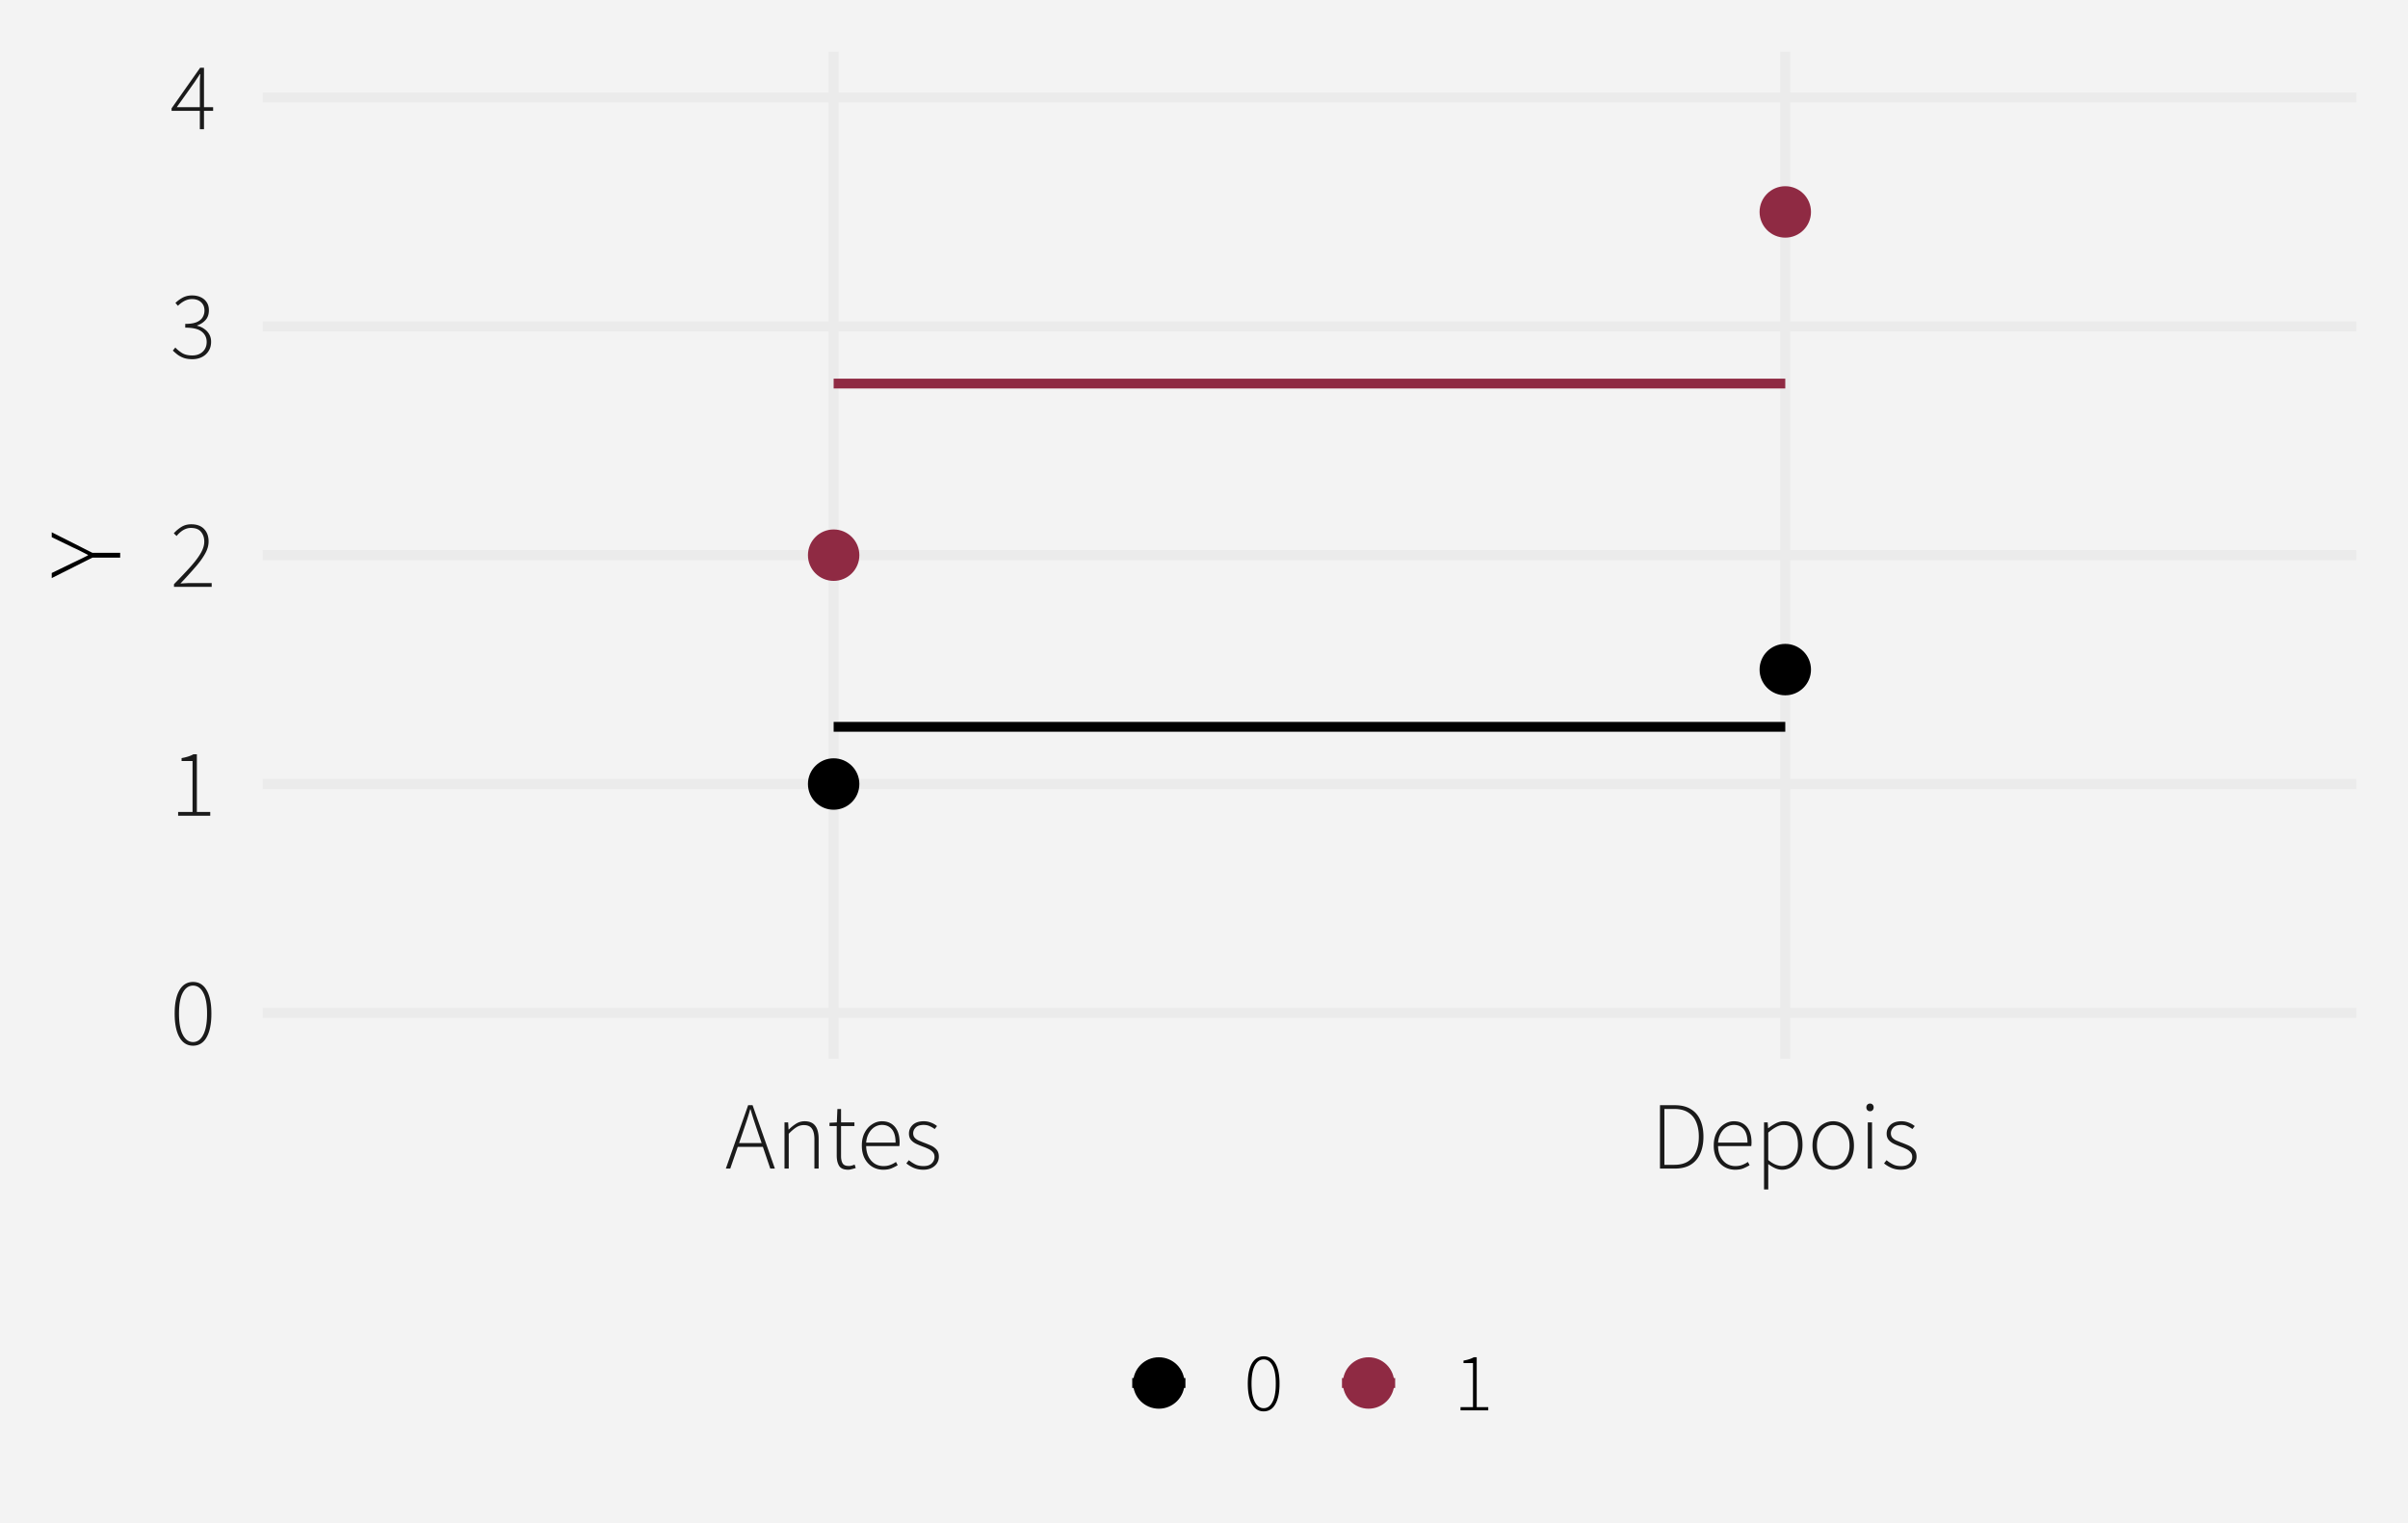 <?xml version="1.0" encoding="UTF-8"?>
<svg xmlns="http://www.w3.org/2000/svg" xmlns:xlink="http://www.w3.org/1999/xlink" width="626" height="396" viewBox="0 0 626 396">
<defs>
<clipPath id="clip-0">
<path clip-rule="nonzero" d="M 68.285 13.449 L 612.551 13.449 L 612.551 275.172 L 68.285 275.172 Z M 68.285 13.449 "/>
</clipPath>
<clipPath id="clip-1">
<path clip-rule="nonzero" d="M 68.285 261 L 612.551 261 L 612.551 265 L 68.285 265 Z M 68.285 261 "/>
</clipPath>
<clipPath id="clip-2">
<path clip-rule="nonzero" d="M 68.285 202 L 612.551 202 L 612.551 206 L 68.285 206 Z M 68.285 202 "/>
</clipPath>
<clipPath id="clip-3">
<path clip-rule="nonzero" d="M 68.285 143 L 612.551 143 L 612.551 146 L 68.285 146 Z M 68.285 143 "/>
</clipPath>
<clipPath id="clip-4">
<path clip-rule="nonzero" d="M 68.285 83 L 612.551 83 L 612.551 87 L 68.285 87 Z M 68.285 83 "/>
</clipPath>
<clipPath id="clip-5">
<path clip-rule="nonzero" d="M 68.285 24 L 612.551 24 L 612.551 27 L 68.285 27 Z M 68.285 24 "/>
</clipPath>
<clipPath id="clip-6">
<path clip-rule="nonzero" d="M 215 13.449 L 219 13.449 L 219 275.172 L 215 275.172 Z M 215 13.449 "/>
</clipPath>
<clipPath id="clip-7">
<path clip-rule="nonzero" d="M 462 13.449 L 466 13.449 L 466 275.172 L 462 275.172 Z M 462 13.449 "/>
</clipPath>
</defs>
<rect x="-62.6" y="-39.6" width="751.2" height="475.2" fill="rgb(100%, 100%, 100%)" fill-opacity="1"/>
<rect x="-62.6" y="-39.6" width="751.2" height="475.2" fill="rgb(95.294%, 95.294%, 95.294%)" fill-opacity="1"/>
<path fill="none" stroke-width="2.619" stroke-linecap="round" stroke-linejoin="round" stroke="rgb(95.294%, 95.294%, 95.294%)" stroke-opacity="1" stroke-miterlimit="10" d="M 0 396 L 626 396 L 626 0 L 0 0 Z M 0 396 "/>
<g clip-path="url(#clip-0)">
<path fill-rule="nonzero" fill="rgb(95.294%, 95.294%, 95.294%)" fill-opacity="1" stroke-width="2.619" stroke-linecap="round" stroke-linejoin="round" stroke="rgb(95.294%, 95.294%, 95.294%)" stroke-opacity="1" stroke-miterlimit="10" d="M 68.285 275.172 L 612.551 275.172 L 612.551 13.449 L 68.285 13.449 Z M 68.285 275.172 "/>
</g>
<g clip-path="url(#clip-1)">
<path fill="none" stroke-width="2.619" stroke-linecap="butt" stroke-linejoin="round" stroke="rgb(92.157%, 92.157%, 92.157%)" stroke-opacity="1" stroke-miterlimit="10" d="M 68.285 263.277 L 612.551 263.277 "/>
</g>
<g clip-path="url(#clip-2)">
<path fill="none" stroke-width="2.619" stroke-linecap="butt" stroke-linejoin="round" stroke="rgb(92.157%, 92.157%, 92.157%)" stroke-opacity="1" stroke-miterlimit="10" d="M 68.285 203.793 L 612.551 203.793 "/>
</g>
<g clip-path="url(#clip-3)">
<path fill="none" stroke-width="2.619" stroke-linecap="butt" stroke-linejoin="round" stroke="rgb(92.157%, 92.157%, 92.157%)" stroke-opacity="1" stroke-miterlimit="10" d="M 68.285 144.312 L 612.551 144.312 "/>
</g>
<g clip-path="url(#clip-4)">
<path fill="none" stroke-width="2.619" stroke-linecap="butt" stroke-linejoin="round" stroke="rgb(92.157%, 92.157%, 92.157%)" stroke-opacity="1" stroke-miterlimit="10" d="M 68.285 84.828 L 612.551 84.828 "/>
</g>
<g clip-path="url(#clip-5)">
<path fill="none" stroke-width="2.619" stroke-linecap="butt" stroke-linejoin="round" stroke="rgb(92.157%, 92.157%, 92.157%)" stroke-opacity="1" stroke-miterlimit="10" d="M 68.285 25.348 L 612.551 25.348 "/>
</g>
<g clip-path="url(#clip-6)">
<path fill="none" stroke-width="2.619" stroke-linecap="butt" stroke-linejoin="round" stroke="rgb(92.157%, 92.157%, 92.157%)" stroke-opacity="1" stroke-miterlimit="10" d="M 216.719 275.172 L 216.719 13.449 "/>
</g>
<g clip-path="url(#clip-7)">
<path fill="none" stroke-width="2.619" stroke-linecap="butt" stroke-linejoin="round" stroke="rgb(92.157%, 92.157%, 92.157%)" stroke-opacity="1" stroke-miterlimit="10" d="M 464.113 275.172 L 464.113 13.449 "/>
</g>
<path fill-rule="nonzero" fill="rgb(0%, 0%, 0%)" fill-opacity="1" stroke-width="0.709" stroke-linecap="round" stroke-linejoin="round" stroke="rgb(0%, 0%, 0%)" stroke-opacity="1" stroke-miterlimit="10" d="M 223.051 203.793 C 223.051 207.289 220.215 210.125 216.719 210.125 C 213.227 210.125 210.391 207.289 210.391 203.793 C 210.391 200.297 213.227 197.465 216.719 197.465 C 220.215 197.465 223.051 200.297 223.051 203.793 "/>
<path fill-rule="nonzero" fill="rgb(0%, 0%, 0%)" fill-opacity="1" stroke-width="0.709" stroke-linecap="round" stroke-linejoin="round" stroke="rgb(0%, 0%, 0%)" stroke-opacity="1" stroke-miterlimit="10" d="M 470.445 174.055 C 470.445 177.547 467.609 180.383 464.113 180.383 C 460.617 180.383 457.785 177.547 457.785 174.055 C 457.785 170.559 460.617 167.723 464.113 167.723 C 467.609 167.723 470.445 170.559 470.445 174.055 "/>
<path fill-rule="nonzero" fill="rgb(56.078%, 16.471%, 26.275%)" fill-opacity="1" stroke-width="0.709" stroke-linecap="round" stroke-linejoin="round" stroke="rgb(56.078%, 16.471%, 26.275%)" stroke-opacity="1" stroke-miterlimit="10" d="M 223.051 144.312 C 223.051 147.809 220.215 150.641 216.719 150.641 C 213.227 150.641 210.391 147.809 210.391 144.312 C 210.391 140.816 213.227 137.98 216.719 137.98 C 220.215 137.98 223.051 140.816 223.051 144.312 "/>
<path fill-rule="nonzero" fill="rgb(56.078%, 16.471%, 26.275%)" fill-opacity="1" stroke-width="0.709" stroke-linecap="round" stroke-linejoin="round" stroke="rgb(56.078%, 16.471%, 26.275%)" stroke-opacity="1" stroke-miterlimit="10" d="M 470.445 55.086 C 470.445 58.582 467.609 61.418 464.113 61.418 C 460.617 61.418 457.785 58.582 457.785 55.086 C 457.785 51.594 460.617 48.758 464.113 48.758 C 467.609 48.758 470.445 51.594 470.445 55.086 "/>
<path fill="none" stroke-width="2.561" stroke-linecap="butt" stroke-linejoin="round" stroke="rgb(0%, 0%, 0%)" stroke-opacity="1" stroke-miterlimit="10" d="M 216.719 188.922 L 464.113 188.922 "/>
<path fill="none" stroke-width="2.561" stroke-linecap="butt" stroke-linejoin="round" stroke="rgb(56.078%, 16.471%, 26.275%)" stroke-opacity="1" stroke-miterlimit="10" d="M 216.719 99.699 L 464.113 99.699 "/>
<path fill-rule="nonzero" fill="rgb(10.196%, 10.196%, 10.196%)" fill-opacity="1" d="M 50.18 271.816 L 49.734 271.793 L 49.309 271.727 L 48.906 271.617 L 48.523 271.465 L 48.16 271.27 L 47.816 271.031 L 47.496 270.75 L 47.195 270.422 L 46.914 270.055 L 46.656 269.641 L 46.418 269.188 L 46.203 268.695 L 46.016 268.172 L 45.855 267.609 L 45.719 267.008 L 45.605 266.371 L 45.516 265.699 L 45.453 264.992 L 45.418 264.246 L 45.406 263.465 L 45.418 262.688 L 45.453 261.949 L 45.516 261.246 L 45.605 260.582 L 45.719 259.953 L 45.855 259.359 L 46.016 258.805 L 46.203 258.289 L 46.418 257.809 L 46.656 257.363 L 46.914 256.961 L 47.195 256.598 L 47.496 256.281 L 47.816 256.004 L 48.16 255.77 L 48.523 255.578 L 48.906 255.43 L 49.309 255.324 L 49.734 255.262 L 50.18 255.238 L 50.629 255.262 L 51.055 255.324 L 51.461 255.43 L 51.848 255.578 L 52.211 255.77 L 52.551 256.004 L 52.871 256.281 L 53.172 256.598 L 53.449 256.961 L 53.703 257.363 L 53.941 257.809 L 54.156 258.289 L 54.344 258.805 L 54.504 259.359 L 54.641 259.953 L 54.754 260.582 L 54.844 261.246 L 54.906 261.949 L 54.941 262.688 L 54.953 263.465 L 54.941 264.246 L 54.906 264.992 L 54.844 265.699 L 54.754 266.371 L 54.641 267.008 L 54.504 267.609 L 54.344 268.172 L 54.156 268.695 L 53.941 269.188 L 53.703 269.641 L 53.449 270.055 L 53.172 270.422 L 52.871 270.75 L 52.551 271.031 L 52.211 271.27 L 51.848 271.465 L 51.461 271.617 L 51.055 271.727 L 50.629 271.793 Z M 50.18 270.863 L 50.508 270.848 L 50.82 270.789 L 51.121 270.695 L 51.406 270.566 L 51.68 270.395 L 51.938 270.191 L 52.18 269.945 L 52.41 269.664 L 52.629 269.348 L 52.828 268.988 L 53.02 268.598 L 53.188 268.168 L 53.34 267.703 L 53.469 267.207 L 53.578 266.672 L 53.668 266.102 L 53.738 265.496 L 53.789 264.855 L 53.82 264.176 L 53.828 263.465 L 53.82 262.754 L 53.789 262.078 L 53.738 261.441 L 53.668 260.84 L 53.578 260.277 L 53.469 259.75 L 53.34 259.262 L 53.188 258.809 L 53.02 258.395 L 52.828 258.016 L 52.629 257.668 L 52.41 257.359 L 52.18 257.082 L 51.938 256.848 L 51.68 256.645 L 51.406 256.48 L 51.121 256.355 L 50.82 256.262 L 50.508 256.207 L 50.18 256.191 L 49.855 256.207 L 49.547 256.262 L 49.246 256.355 L 48.965 256.48 L 48.691 256.645 L 48.434 256.848 L 48.188 257.082 L 47.957 257.359 L 47.734 257.668 L 47.531 258.016 L 47.34 258.395 L 47.168 258.809 L 47.02 259.262 L 46.891 259.75 L 46.781 260.277 L 46.688 260.84 L 46.621 261.441 L 46.57 262.078 L 46.539 262.754 L 46.531 263.465 L 46.539 264.176 L 46.57 264.855 L 46.621 265.496 L 46.688 266.102 L 46.781 266.672 L 46.891 267.207 L 47.02 267.703 L 47.168 268.168 L 47.34 268.598 L 47.531 268.988 L 47.734 269.348 L 47.957 269.664 L 48.188 269.945 L 48.434 270.191 L 48.691 270.395 L 48.965 270.566 L 49.246 270.695 L 49.547 270.789 L 49.855 270.848 Z M 50.18 270.863 "/>
<path fill-rule="nonzero" fill="rgb(10.196%, 10.196%, 10.196%)" fill-opacity="1" d="M 46.305 212.031 L 46.305 211.059 L 50.055 211.059 L 50.055 197.809 L 47.203 197.809 L 47.203 197.059 L 47.398 197.02 L 47.586 196.984 L 47.953 196.906 L 48.129 196.863 L 48.301 196.82 L 48.473 196.773 L 48.637 196.73 L 48.797 196.68 L 48.953 196.633 L 49.105 196.582 L 49.254 196.527 L 49.398 196.477 L 49.539 196.418 L 49.672 196.363 L 49.805 196.305 L 49.93 196.246 L 50.051 196.184 L 50.168 196.121 L 50.281 196.059 L 51.18 196.059 L 51.18 211.059 L 54.656 211.059 L 54.656 212.031 Z M 46.305 212.031 "/>
<path fill-rule="nonzero" fill="rgb(10.196%, 10.196%, 10.196%)" fill-opacity="1" d="M 45.23 152.551 L 45.23 151.848 L 45.746 151.32 L 46.246 150.809 L 46.727 150.309 L 47.188 149.824 L 47.637 149.355 L 48.062 148.898 L 48.477 148.461 L 48.871 148.031 L 49.246 147.621 L 49.605 147.223 L 49.945 146.832 L 50.27 146.449 L 50.574 146.078 L 50.863 145.711 L 51.137 145.355 L 51.391 145.008 L 51.625 144.668 L 51.844 144.336 L 52.047 144.012 L 52.23 143.699 L 52.395 143.391 L 52.543 143.086 L 52.676 142.785 L 52.789 142.488 L 52.887 142.191 L 52.965 141.902 L 53.027 141.613 L 53.07 141.332 L 53.094 141.051 L 53.105 140.773 L 53.098 140.48 L 53.07 140.191 L 53.027 139.918 L 52.969 139.648 L 52.891 139.395 L 52.797 139.145 L 52.688 138.906 L 52.559 138.68 L 52.414 138.457 L 52.254 138.25 L 52.078 138.055 L 51.887 137.879 L 51.672 137.727 L 51.438 137.594 L 51.188 137.48 L 50.914 137.387 L 50.621 137.316 L 50.309 137.266 L 49.98 137.234 L 49.629 137.223 L 49.414 137.23 L 49.203 137.25 L 48.992 137.277 L 48.785 137.32 L 48.578 137.375 L 48.375 137.441 L 48.172 137.52 L 47.973 137.609 L 47.773 137.711 L 47.578 137.824 L 47.391 137.945 L 47.207 138.074 L 47.031 138.211 L 46.855 138.352 L 46.688 138.5 L 46.52 138.652 L 46.359 138.812 L 46.203 138.977 L 46.051 139.148 L 45.906 139.324 L 45.18 138.625 L 45.363 138.426 L 45.547 138.238 L 45.738 138.055 L 45.93 137.875 L 46.129 137.707 L 46.332 137.543 L 46.539 137.383 L 46.746 137.23 L 46.961 137.086 L 47.18 136.949 L 47.402 136.82 L 47.633 136.707 L 47.871 136.605 L 48.117 136.516 L 48.367 136.441 L 48.625 136.383 L 48.891 136.336 L 49.164 136.301 L 49.441 136.281 L 49.73 136.273 L 50.148 136.285 L 50.551 136.324 L 50.93 136.383 L 51.293 136.469 L 51.637 136.582 L 51.957 136.715 L 52.262 136.875 L 52.547 137.059 L 52.809 137.266 L 53.055 137.5 L 53.277 137.754 L 53.477 138.02 L 53.652 138.305 L 53.805 138.605 L 53.938 138.926 L 54.043 139.258 L 54.125 139.605 L 54.184 139.973 L 54.219 140.352 L 54.23 140.75 L 54.219 141.066 L 54.191 141.383 L 54.145 141.699 L 54.082 142.016 L 54 142.336 L 53.895 142.656 L 53.777 142.98 L 53.637 143.301 L 53.48 143.625 L 53.305 143.949 L 53.117 144.277 L 52.914 144.609 L 52.695 144.945 L 52.465 145.289 L 52.219 145.637 L 51.953 145.988 L 51.676 146.348 L 51.383 146.711 L 51.078 147.078 L 50.754 147.449 L 50.422 147.828 L 50.082 148.219 L 49.727 148.617 L 49.359 149.023 L 48.98 149.441 L 48.59 149.871 L 48.184 150.309 L 47.77 150.754 L 47.344 151.207 L 46.906 151.676 L 47.035 151.664 L 47.164 151.656 L 47.297 151.645 L 47.562 151.629 L 47.691 151.625 L 47.828 151.617 L 47.961 151.609 L 48.094 151.605 L 48.367 151.59 L 48.508 151.582 L 48.781 151.566 L 48.918 151.562 L 49.316 151.551 L 55.031 151.551 L 55.031 152.551 Z M 45.23 152.551 "/>
<path fill-rule="nonzero" fill="rgb(10.196%, 10.196%, 10.196%)" fill-opacity="1" d="M 50.004 93.367 L 49.754 93.363 L 49.508 93.352 L 49.27 93.336 L 49.035 93.312 L 48.812 93.285 L 48.59 93.25 L 48.379 93.207 L 48.172 93.16 L 47.973 93.102 L 47.781 93.043 L 47.594 92.969 L 47.41 92.895 L 47.23 92.816 L 47.059 92.734 L 46.891 92.648 L 46.73 92.559 L 46.57 92.465 L 46.418 92.371 L 46.129 92.168 L 45.996 92.062 L 45.738 91.852 L 45.613 91.746 L 45.492 91.641 L 45.258 91.43 L 45.145 91.328 L 45.035 91.223 L 44.93 91.117 L 45.578 90.34 L 45.727 90.496 L 45.883 90.645 L 46.043 90.797 L 46.207 90.941 L 46.379 91.086 L 46.559 91.227 L 46.742 91.363 L 46.93 91.5 L 47.129 91.637 L 47.328 91.766 L 47.539 91.887 L 47.766 91.992 L 48 92.086 L 48.25 92.168 L 48.512 92.234 L 48.785 92.293 L 49.07 92.336 L 49.371 92.367 L 49.68 92.387 L 50.004 92.391 L 50.324 92.383 L 50.633 92.352 L 50.926 92.305 L 51.211 92.238 L 51.484 92.152 L 51.746 92.051 L 51.996 91.926 L 52.238 91.785 L 52.465 91.621 L 52.68 91.441 L 52.879 91.238 L 53.059 91.027 L 53.215 90.801 L 53.352 90.562 L 53.469 90.309 L 53.562 90.047 L 53.637 89.77 L 53.688 89.48 L 53.719 89.18 L 53.73 88.867 L 53.715 88.543 L 53.676 88.23 L 53.613 87.934 L 53.52 87.645 L 53.406 87.371 L 53.262 87.113 L 53.094 86.863 L 52.898 86.625 L 52.676 86.402 L 52.43 86.191 L 52.156 85.996 L 51.852 85.824 L 51.508 85.668 L 51.133 85.535 L 50.723 85.422 L 50.277 85.332 L 49.801 85.258 L 49.285 85.207 L 48.738 85.176 L 48.156 85.168 L 48.156 84.191 L 48.516 84.188 L 48.863 84.172 L 49.195 84.152 L 49.516 84.121 L 49.816 84.078 L 50.105 84.031 L 50.375 83.973 L 50.633 83.902 L 50.875 83.828 L 51.105 83.742 L 51.316 83.645 L 51.52 83.539 L 51.707 83.426 L 51.883 83.309 L 52.047 83.184 L 52.199 83.055 L 52.34 82.918 L 52.465 82.773 L 52.578 82.625 L 52.68 82.465 L 52.77 82.305 L 52.852 82.141 L 52.922 81.973 L 52.984 81.801 L 53.035 81.629 L 53.078 81.453 L 53.113 81.273 L 53.137 81.09 L 53.148 80.906 L 53.156 80.715 L 53.145 80.453 L 53.121 80.199 L 53.074 79.957 L 53.016 79.723 L 52.938 79.504 L 52.84 79.293 L 52.727 79.098 L 52.594 78.91 L 52.445 78.73 L 52.281 78.566 L 52.098 78.41 L 51.906 78.27 L 51.699 78.145 L 51.484 78.039 L 51.254 77.949 L 51.012 77.875 L 50.762 77.816 L 50.496 77.773 L 50.219 77.75 L 49.93 77.742 L 49.711 77.746 L 49.496 77.762 L 49.281 77.789 L 49.074 77.824 L 48.867 77.871 L 48.664 77.93 L 48.461 78 L 48.266 78.078 L 48.07 78.168 L 47.879 78.266 L 47.695 78.367 L 47.344 78.586 L 47.176 78.703 L 47.012 78.824 L 46.852 78.949 L 46.695 79.078 L 46.543 79.211 L 46.398 79.348 L 46.254 79.492 L 45.605 78.742 L 45.773 78.582 L 45.941 78.43 L 46.121 78.281 L 46.301 78.137 L 46.484 77.996 L 46.676 77.863 L 46.871 77.73 L 47.066 77.605 L 47.273 77.484 L 47.48 77.367 L 47.699 77.258 L 47.922 77.16 L 48.152 77.074 L 48.387 77 L 48.629 76.934 L 48.879 76.883 L 49.133 76.844 L 49.391 76.812 L 49.656 76.797 L 49.93 76.793 L 50.176 76.797 L 50.418 76.809 L 50.656 76.832 L 50.887 76.863 L 51.109 76.902 L 51.332 76.953 L 51.543 77.012 L 51.754 77.078 L 51.957 77.156 L 52.156 77.242 L 52.352 77.336 L 52.539 77.438 L 52.715 77.551 L 52.887 77.668 L 53.047 77.797 L 53.203 77.934 L 53.348 78.078 L 53.48 78.234 L 53.609 78.395 L 53.73 78.566 L 53.84 78.738 L 53.938 78.922 L 54.023 79.109 L 54.098 79.305 L 54.16 79.512 L 54.211 79.723 L 54.254 79.941 L 54.281 80.168 L 54.297 80.398 L 54.305 80.641 L 54.297 80.949 L 54.27 81.246 L 54.227 81.531 L 54.164 81.805 L 54.086 82.066 L 53.988 82.316 L 53.875 82.551 L 53.746 82.777 L 53.594 82.992 L 53.43 83.191 L 53.254 83.375 L 53.07 83.551 L 52.875 83.715 L 52.672 83.871 L 52.461 84.016 L 52.238 84.152 L 52.008 84.277 L 51.766 84.391 L 51.516 84.496 L 51.254 84.59 L 51.254 84.691 L 51.453 84.734 L 51.645 84.785 L 51.836 84.844 L 52.023 84.91 L 52.203 84.984 L 52.383 85.066 L 52.555 85.156 L 52.727 85.25 L 52.891 85.355 L 53.055 85.465 L 53.215 85.578 L 53.371 85.699 L 53.52 85.824 L 53.664 85.953 L 53.797 86.09 L 53.926 86.234 L 54.051 86.383 L 54.168 86.539 L 54.277 86.699 L 54.379 86.867 L 54.473 87.039 L 54.559 87.219 L 54.633 87.402 L 54.699 87.59 L 54.754 87.785 L 54.801 87.984 L 54.836 88.191 L 54.859 88.402 L 54.875 88.617 L 54.879 88.84 L 54.871 89.113 L 54.852 89.379 L 54.82 89.637 L 54.773 89.887 L 54.719 90.129 L 54.645 90.367 L 54.562 90.594 L 54.465 90.816 L 54.352 91.031 L 54.23 91.242 L 54.094 91.441 L 53.953 91.633 L 53.801 91.812 L 53.637 91.984 L 53.469 92.148 L 53.289 92.301 L 53.098 92.445 L 52.902 92.578 L 52.695 92.703 L 52.48 92.816 L 52.258 92.922 L 52.027 93.016 L 51.793 93.098 L 51.555 93.168 L 51.312 93.23 L 51.059 93.277 L 50.805 93.316 L 50.543 93.344 L 50.277 93.359 Z M 50.004 93.367 "/>
<path fill-rule="nonzero" fill="rgb(10.196%, 10.196%, 10.196%)" fill-opacity="1" d="M 45.953 27.859 L 51.953 27.859 L 51.953 21.895 L 51.957 21.777 L 51.957 21.523 L 51.961 21.391 L 51.965 21.25 L 51.965 21.105 L 51.969 20.953 L 51.973 20.797 L 51.98 20.633 L 51.988 20.473 L 52 20.316 L 52.008 20.164 L 52.016 20.02 L 52.023 19.879 L 52.031 19.742 L 52.035 19.613 L 52.043 19.488 L 52.051 19.371 L 52.055 19.258 L 51.953 19.258 L 51.895 19.359 L 51.832 19.457 L 51.773 19.555 L 51.711 19.656 L 51.586 19.852 L 51.523 19.945 L 51.457 20.043 L 51.395 20.137 L 51.328 20.234 L 51.266 20.328 L 51.133 20.523 L 51 20.727 L 50.93 20.832 L 50.863 20.934 L 50.793 21.043 L 50.723 21.148 L 50.656 21.258 Z M 51.953 33.582 L 51.953 28.809 L 44.605 28.809 L 44.605 28.16 L 52.031 17.609 L 53.031 17.609 L 53.031 27.859 L 55.406 27.859 L 55.406 28.809 L 53.031 28.809 L 53.031 33.582 Z M 51.953 33.582 "/>
<path fill-rule="nonzero" fill="rgb(10.196%, 10.196%, 10.196%)" fill-opacity="1" d="M 193.195 294.055 L 192.145 297.129 L 197.996 297.129 L 196.945 294.055 L 196.848 293.758 L 196.746 293.469 L 196.648 293.18 L 196.555 292.895 L 196.457 292.609 L 196.363 292.328 L 196.176 291.773 L 195.996 291.227 L 195.906 290.957 L 195.727 290.402 L 195.641 290.121 L 195.551 289.836 L 195.465 289.547 L 195.379 289.254 L 195.293 288.957 L 195.207 288.656 L 195.121 288.352 L 195.02 288.352 L 194.934 288.656 L 194.848 288.957 L 194.762 289.254 L 194.676 289.547 L 194.59 289.836 L 194.5 290.121 L 194.414 290.402 L 194.234 290.957 L 194.145 291.227 L 193.965 291.773 L 193.777 292.328 L 193.684 292.609 L 193.586 292.895 L 193.492 293.18 L 193.395 293.469 L 193.293 293.758 Z M 188.695 303.754 L 194.496 287.277 L 195.645 287.277 L 201.445 303.754 L 200.246 303.754 L 198.32 298.102 L 191.797 298.102 L 189.844 303.754 Z M 188.695 303.754 "/>
<path fill-rule="nonzero" fill="rgb(10.196%, 10.196%, 10.196%)" fill-opacity="1" d="M 203.945 303.754 L 203.945 291.754 L 204.895 291.754 L 204.996 293.602 L 205.07 293.602 L 205.254 293.422 L 205.441 293.246 L 205.629 293.078 L 205.816 292.914 L 206.008 292.758 L 206.199 292.609 L 206.391 292.469 L 206.582 292.332 L 206.777 292.203 L 206.969 292.078 L 207.172 291.961 L 207.379 291.852 L 207.59 291.758 L 207.805 291.68 L 208.027 291.609 L 208.25 291.555 L 208.48 291.508 L 208.715 291.477 L 208.953 291.461 L 209.195 291.453 L 209.555 291.465 L 209.895 291.5 L 210.219 291.559 L 210.52 291.637 L 210.801 291.742 L 211.062 291.867 L 211.309 292.016 L 211.531 292.188 L 211.734 292.383 L 211.922 292.602 L 212.09 292.84 L 212.246 293.102 L 212.379 293.387 L 212.496 293.695 L 212.594 294.027 L 212.676 294.387 L 212.738 294.766 L 212.785 295.172 L 212.812 295.602 L 212.82 296.055 L 212.82 303.754 L 211.719 303.754 L 211.719 296.203 L 211.715 295.828 L 211.695 295.473 L 211.66 295.141 L 211.617 294.828 L 211.559 294.535 L 211.484 294.262 L 211.402 294.012 L 211.305 293.777 L 211.195 293.57 L 211.07 293.379 L 210.938 293.203 L 210.785 293.047 L 210.617 292.906 L 210.434 292.785 L 210.234 292.684 L 210.016 292.602 L 209.777 292.535 L 209.527 292.488 L 209.258 292.461 L 208.969 292.453 L 208.758 292.457 L 208.547 292.477 L 208.344 292.504 L 208.141 292.547 L 207.945 292.598 L 207.754 292.66 L 207.562 292.734 L 207.379 292.82 L 207.199 292.918 L 207.02 293.027 L 206.844 293.145 L 206.66 293.27 L 206.477 293.41 L 206.285 293.559 L 206.09 293.723 L 205.891 293.895 L 205.684 294.078 L 205.477 294.277 L 205.262 294.484 L 205.047 294.703 L 205.047 303.754 Z M 203.945 303.754 "/>
<path fill-rule="nonzero" fill="rgb(10.196%, 10.196%, 10.196%)" fill-opacity="1" d="M 220.52 304.055 L 220.18 304.043 L 219.867 304.012 L 219.57 303.965 L 219.301 303.895 L 219.051 303.805 L 218.824 303.691 L 218.621 303.562 L 218.441 303.414 L 218.281 303.242 L 218.145 303.055 L 218.027 302.844 L 217.922 302.621 L 217.828 302.387 L 217.746 302.141 L 217.676 301.883 L 217.621 301.617 L 217.578 301.336 L 217.547 301.047 L 217.527 300.742 L 217.52 300.43 L 217.52 292.703 L 215.645 292.703 L 215.645 291.852 L 217.547 291.754 L 217.695 288.277 L 218.645 288.277 L 218.645 291.754 L 222.121 291.754 L 222.121 292.703 L 218.645 292.703 L 218.645 300.527 L 218.648 300.754 L 218.66 300.969 L 218.68 301.176 L 218.711 301.375 L 218.746 301.566 L 218.789 301.746 L 218.84 301.918 L 218.902 302.082 L 218.969 302.234 L 219.047 302.379 L 219.133 302.512 L 219.238 302.629 L 219.359 302.734 L 219.496 302.828 L 219.652 302.902 L 219.824 302.965 L 220.008 303.016 L 220.215 303.051 L 220.434 303.07 L 220.672 303.078 L 220.742 303.078 L 220.812 303.074 L 220.887 303.07 L 220.957 303.062 L 221.031 303.055 L 221.109 303.043 L 221.184 303.027 L 221.262 303.016 L 221.34 302.996 L 221.422 302.977 L 221.504 302.953 L 221.586 302.926 L 221.668 302.902 L 221.746 302.875 L 221.895 302.82 L 221.965 302.789 L 222.105 302.734 L 222.172 302.703 L 222.469 303.602 L 222.258 303.672 L 222.047 303.734 L 221.938 303.766 L 221.832 303.797 L 221.504 303.879 L 221.395 303.902 L 221.293 303.934 L 221.191 303.957 L 221.098 303.98 L 221.004 304 L 220.914 304.016 L 220.828 304.027 L 220.746 304.039 L 220.668 304.047 Z M 220.52 304.055 "/>
<path fill-rule="nonzero" fill="rgb(10.196%, 10.196%, 10.196%)" fill-opacity="1" d="M 229.594 304.055 L 229.293 304.047 L 228.996 304.023 L 228.703 303.984 L 228.414 303.934 L 228.133 303.867 L 227.855 303.781 L 227.582 303.688 L 227.316 303.574 L 227.055 303.445 L 226.797 303.305 L 226.551 303.148 L 226.316 302.977 L 226.09 302.793 L 225.875 302.598 L 225.672 302.391 L 225.477 302.168 L 225.289 301.934 L 225.117 301.688 L 224.949 301.426 L 224.797 301.152 L 224.652 300.863 L 224.523 300.562 L 224.414 300.25 L 224.316 299.93 L 224.234 299.598 L 224.164 299.254 L 224.113 298.902 L 224.074 298.539 L 224.055 298.164 L 224.047 297.777 L 224.055 297.391 L 224.074 297.012 L 224.113 296.645 L 224.164 296.289 L 224.234 295.945 L 224.316 295.613 L 224.414 295.297 L 224.523 294.984 L 224.652 294.688 L 224.797 294.402 L 224.949 294.125 L 225.113 293.859 L 225.285 293.609 L 225.469 293.371 L 225.656 293.148 L 225.855 292.938 L 226.066 292.738 L 226.285 292.555 L 226.512 292.387 L 226.746 292.227 L 226.988 292.082 L 227.23 291.949 L 227.477 291.832 L 227.727 291.73 L 227.977 291.648 L 228.23 291.578 L 228.488 291.523 L 228.746 291.484 L 229.008 291.461 L 229.27 291.453 L 229.691 291.469 L 230.094 291.512 L 230.477 291.582 L 230.844 291.684 L 231.188 291.816 L 231.516 291.977 L 231.828 292.164 L 232.117 292.383 L 232.391 292.629 L 232.645 292.902 L 232.879 293.207 L 233.086 293.531 L 233.27 293.883 L 233.43 294.254 L 233.562 294.652 L 233.676 295.074 L 233.762 295.52 L 233.82 295.992 L 233.859 296.484 L 233.871 297.004 L 233.871 297.094 L 233.867 297.137 L 233.867 297.184 L 233.863 297.227 L 233.859 297.273 L 233.859 297.316 L 233.855 297.363 L 233.852 297.406 L 233.844 297.453 L 233.844 297.543 L 233.84 297.59 L 233.836 297.633 L 233.832 297.68 L 233.828 297.723 L 233.82 297.77 L 233.812 297.812 L 233.805 297.859 L 233.797 297.902 L 225.172 297.902 L 225.18 298.199 L 225.203 298.488 L 225.234 298.773 L 225.273 299.051 L 225.328 299.32 L 225.391 299.586 L 225.461 299.844 L 225.547 300.094 L 225.641 300.34 L 225.746 300.578 L 225.863 300.809 L 225.992 301.027 L 226.129 301.238 L 226.273 301.438 L 226.426 301.629 L 226.59 301.809 L 226.758 301.977 L 226.938 302.137 L 227.125 302.289 L 227.32 302.43 L 227.527 302.555 L 227.742 302.672 L 227.965 302.773 L 228.191 302.859 L 228.426 302.934 L 228.668 302.996 L 228.914 303.043 L 229.168 303.078 L 229.43 303.098 L 229.695 303.102 L 229.887 303.102 L 230.078 303.09 L 230.262 303.078 L 230.441 303.055 L 230.621 303.027 L 230.793 302.996 L 230.961 302.957 L 231.129 302.91 L 231.289 302.859 L 231.445 302.805 L 231.605 302.742 L 231.762 302.676 L 231.914 302.609 L 232.066 302.535 L 232.215 302.461 L 232.504 302.297 L 232.645 302.211 L 232.785 302.121 L 232.922 302.027 L 233.371 302.879 L 233.23 302.961 L 233.082 303.047 L 232.934 303.129 L 232.781 303.211 L 232.625 303.289 L 232.469 303.371 L 232.305 303.449 L 232.137 303.527 L 231.969 303.602 L 231.797 303.68 L 231.617 303.75 L 231.426 303.812 L 231.23 303.871 L 231.023 303.918 L 230.809 303.961 L 230.582 303.992 L 230.352 304.02 L 230.105 304.039 L 229.855 304.051 Z M 225.172 297.004 L 232.82 297.004 L 232.812 296.555 L 232.781 296.129 L 232.734 295.727 L 232.668 295.348 L 232.582 294.992 L 232.477 294.656 L 232.355 294.348 L 232.211 294.059 L 232.051 293.793 L 231.871 293.555 L 231.672 293.336 L 231.465 293.141 L 231.238 292.965 L 231.004 292.816 L 230.75 292.691 L 230.488 292.586 L 230.211 292.508 L 229.918 292.449 L 229.613 292.414 L 229.297 292.402 L 229.09 292.41 L 228.891 292.426 L 228.691 292.453 L 228.496 292.492 L 228.301 292.539 L 228.109 292.602 L 227.922 292.672 L 227.734 292.754 L 227.551 292.848 L 227.371 292.953 L 227.199 293.066 L 227.031 293.191 L 226.871 293.324 L 226.715 293.469 L 226.562 293.621 L 226.418 293.785 L 226.281 293.957 L 226.145 294.137 L 226.02 294.328 L 225.895 294.527 L 225.781 294.738 L 225.676 294.957 L 225.578 295.18 L 225.492 295.418 L 225.414 295.66 L 225.348 295.91 L 225.289 296.172 L 225.238 296.441 L 225.199 296.719 Z M 225.172 297.004 "/>
<path fill-rule="nonzero" fill="rgb(10.196%, 10.196%, 10.196%)" fill-opacity="1" d="M 240.02 304.055 L 239.758 304.047 L 239.496 304.035 L 239.242 304.012 L 238.988 303.977 L 238.738 303.934 L 238.492 303.883 L 238.25 303.82 L 238.012 303.75 L 237.777 303.668 L 237.547 303.578 L 237.324 303.477 L 237.109 303.371 L 236.898 303.262 L 236.5 303.035 L 236.312 302.914 L 236.129 302.793 L 235.953 302.668 L 235.785 302.535 L 235.621 302.402 L 236.27 301.578 L 236.426 301.703 L 236.746 301.938 L 236.906 302.051 L 237.07 302.16 L 237.234 302.266 L 237.402 302.367 L 237.746 302.562 L 237.922 302.652 L 238.098 302.738 L 238.289 302.816 L 238.484 302.883 L 238.688 302.941 L 238.902 302.992 L 239.125 303.031 L 239.355 303.062 L 239.594 303.086 L 239.84 303.098 L 240.094 303.102 L 240.367 303.098 L 240.629 303.074 L 240.875 303.039 L 241.105 302.992 L 241.328 302.93 L 241.531 302.852 L 241.723 302.762 L 241.902 302.656 L 242.07 302.535 L 242.219 302.402 L 242.359 302.258 L 242.48 302.105 L 242.59 301.949 L 242.684 301.789 L 242.766 301.621 L 242.828 301.453 L 242.879 301.277 L 242.918 301.098 L 242.938 300.914 L 242.945 300.727 L 242.941 300.582 L 242.926 300.438 L 242.906 300.301 L 242.875 300.168 L 242.832 300.039 L 242.785 299.918 L 242.727 299.801 L 242.656 299.688 L 242.582 299.582 L 242.496 299.477 L 242.402 299.379 L 242.305 299.285 L 242.203 299.195 L 242.098 299.105 L 241.988 299.023 L 241.875 298.941 L 241.754 298.863 L 241.633 298.789 L 241.504 298.719 L 241.371 298.652 L 241.238 298.59 L 241.109 298.527 L 240.977 298.465 L 240.844 298.406 L 240.707 298.348 L 240.574 298.289 L 240.438 298.234 L 240.297 298.18 L 240.16 298.129 L 240.02 298.078 L 239.66 297.945 L 239.484 297.875 L 239.125 297.734 L 238.598 297.512 L 238.422 297.434 L 238.246 297.352 L 238.078 297.27 L 237.918 297.184 L 237.762 297.094 L 237.613 296.996 L 237.469 296.898 L 237.332 296.793 L 237.203 296.684 L 237.078 296.57 L 236.957 296.449 L 236.844 296.328 L 236.742 296.195 L 236.648 296.055 L 236.566 295.906 L 236.492 295.75 L 236.434 295.586 L 236.383 295.414 L 236.344 295.234 L 236.316 295.047 L 236.301 294.855 L 236.297 294.652 L 236.305 294.391 L 236.336 294.141 L 236.383 293.895 L 236.453 293.656 L 236.539 293.43 L 236.645 293.207 L 236.773 292.996 L 236.918 292.789 L 237.086 292.594 L 237.27 292.402 L 237.48 292.223 L 237.707 292.062 L 237.949 291.918 L 238.211 291.797 L 238.488 291.691 L 238.785 291.605 L 239.098 291.539 L 239.43 291.492 L 239.777 291.461 L 240.145 291.453 L 240.34 291.457 L 240.531 291.469 L 240.723 291.484 L 240.914 291.508 L 241.102 291.539 L 241.289 291.578 L 241.473 291.625 L 241.656 291.676 L 241.84 291.738 L 242.02 291.805 L 242.203 291.875 L 242.379 291.953 L 242.551 292.031 L 242.715 292.113 L 242.875 292.203 L 243.031 292.297 L 243.18 292.391 L 243.324 292.492 L 243.461 292.594 L 243.594 292.703 L 242.996 293.477 L 242.871 293.391 L 242.742 293.305 L 242.617 293.223 L 242.488 293.141 L 242.359 293.066 L 242.227 292.992 L 242.098 292.922 L 241.965 292.855 L 241.828 292.789 L 241.695 292.727 L 241.559 292.668 L 241.418 292.609 L 241.27 292.562 L 241.121 292.52 L 240.965 292.484 L 240.805 292.457 L 240.641 292.434 L 240.473 292.418 L 240.297 292.406 L 240.121 292.402 L 239.848 292.41 L 239.59 292.43 L 239.344 292.465 L 239.117 292.512 L 238.902 292.57 L 238.703 292.645 L 238.516 292.734 L 238.344 292.836 L 238.188 292.949 L 238.047 293.078 L 237.922 293.215 L 237.812 293.355 L 237.715 293.496 L 237.629 293.641 L 237.559 293.789 L 237.5 293.941 L 237.453 294.098 L 237.422 294.254 L 237.402 294.414 L 237.395 294.578 L 237.398 294.711 L 237.41 294.84 L 237.43 294.965 L 237.457 295.082 L 237.488 295.195 L 237.531 295.309 L 237.578 295.414 L 237.637 295.516 L 237.699 295.609 L 237.77 295.703 L 237.852 295.793 L 237.938 295.879 L 238.031 295.961 L 238.125 296.039 L 238.227 296.117 L 238.332 296.188 L 238.441 296.258 L 238.555 296.328 L 238.672 296.391 L 238.797 296.453 L 238.926 296.508 L 239.457 296.727 L 239.594 296.781 L 239.73 296.84 L 240.004 296.949 L 240.145 297.004 L 240.336 297.074 L 240.523 297.145 L 240.898 297.293 L 241.266 297.441 L 241.449 297.52 L 241.633 297.594 L 241.816 297.672 L 241.996 297.754 L 242.172 297.836 L 242.344 297.926 L 242.508 298.02 L 242.664 298.117 L 242.812 298.223 L 242.957 298.332 L 243.098 298.449 L 243.227 298.57 L 243.352 298.695 L 243.469 298.828 L 243.586 298.969 L 243.688 299.117 L 243.777 299.277 L 243.855 299.449 L 243.922 299.629 L 243.973 299.816 L 244.016 300.02 L 244.047 300.227 L 244.062 300.449 L 244.07 300.68 L 244.066 300.855 L 244.051 301.031 L 244.027 301.207 L 243.996 301.379 L 243.953 301.547 L 243.898 301.715 L 243.836 301.875 L 243.766 302.039 L 243.684 302.195 L 243.594 302.352 L 243.496 302.5 L 243.387 302.641 L 243.273 302.777 L 243.148 302.91 L 243.016 303.035 L 242.871 303.152 L 242.723 303.27 L 242.562 303.379 L 242.395 303.48 L 242.219 303.578 L 242.035 303.668 L 241.844 303.75 L 241.645 303.82 L 241.438 303.883 L 241.219 303.934 L 240.996 303.977 L 240.766 304.012 L 240.523 304.035 L 240.277 304.047 Z M 240.02 304.055 "/>
<path fill-rule="nonzero" fill="rgb(10.196%, 10.196%, 10.196%)" fill-opacity="1" d="M 431.539 303.754 L 431.539 287.277 L 435.363 287.277 L 435.863 287.289 L 436.348 287.32 L 436.812 287.371 L 437.262 287.441 L 437.688 287.535 L 438.102 287.648 L 438.492 287.781 L 438.867 287.934 L 439.227 288.109 L 439.562 288.305 L 439.887 288.512 L 440.191 288.734 L 440.477 288.977 L 440.75 289.234 L 441 289.508 L 441.238 289.801 L 441.457 290.109 L 441.66 290.43 L 441.844 290.77 L 442.016 291.129 L 442.172 291.5 L 442.312 291.887 L 442.434 292.285 L 442.543 292.695 L 442.633 293.121 L 442.707 293.562 L 442.766 294.016 L 442.805 294.48 L 442.832 294.961 L 442.84 295.453 L 442.832 295.945 L 442.805 296.43 L 442.766 296.898 L 442.707 297.352 L 442.633 297.797 L 442.543 298.227 L 442.434 298.648 L 442.312 299.055 L 442.172 299.445 L 442.016 299.828 L 441.844 300.191 L 441.66 300.535 L 441.457 300.867 L 441.238 301.18 L 441 301.477 L 440.75 301.762 L 440.477 302.027 L 440.191 302.277 L 439.887 302.512 L 439.562 302.727 L 439.227 302.922 L 438.867 303.098 L 438.496 303.25 L 438.105 303.383 L 437.695 303.496 L 437.27 303.59 L 436.824 303.66 L 436.363 303.711 L 435.887 303.742 L 435.391 303.754 Z M 432.688 302.777 L 435.238 302.777 L 435.68 302.77 L 436.105 302.742 L 436.512 302.695 L 436.902 302.629 L 437.277 302.547 L 437.633 302.445 L 437.973 302.324 L 438.297 302.188 L 438.602 302.027 L 438.891 301.852 L 439.168 301.656 L 439.43 301.445 L 439.676 301.219 L 439.906 300.98 L 440.121 300.727 L 440.32 300.461 L 440.504 300.18 L 440.672 299.887 L 440.828 299.578 L 440.965 299.254 L 441.094 298.918 L 441.207 298.574 L 441.309 298.219 L 441.395 297.852 L 441.469 297.477 L 441.531 297.094 L 441.578 296.699 L 441.613 296.293 L 441.633 295.879 L 441.641 295.453 L 441.633 295.027 L 441.613 294.613 L 441.578 294.211 L 441.531 293.82 L 441.469 293.441 L 441.395 293.07 L 441.309 292.711 L 441.207 292.363 L 441.094 292.027 L 440.965 291.703 L 440.828 291.387 L 440.672 291.082 L 440.504 290.793 L 440.32 290.52 L 440.121 290.258 L 439.906 290.016 L 439.676 289.785 L 439.43 289.566 L 439.168 289.367 L 438.891 289.18 L 438.602 289.004 L 438.297 288.844 L 437.973 288.707 L 437.633 288.586 L 437.277 288.484 L 436.902 288.402 L 436.512 288.336 L 436.105 288.289 L 435.68 288.262 L 435.238 288.254 L 432.688 288.254 Z M 432.688 302.777 "/>
<path fill-rule="nonzero" fill="rgb(10.196%, 10.196%, 10.196%)" fill-opacity="1" d="M 451.062 304.055 L 450.762 304.047 L 450.465 304.023 L 450.172 303.984 L 449.883 303.934 L 449.602 303.867 L 449.324 303.781 L 449.051 303.688 L 448.785 303.574 L 448.523 303.445 L 448.266 303.305 L 448.02 303.148 L 447.785 302.977 L 447.559 302.793 L 447.344 302.598 L 447.141 302.391 L 446.945 302.168 L 446.758 301.934 L 446.586 301.688 L 446.418 301.426 L 446.266 301.152 L 446.121 300.863 L 445.992 300.562 L 445.883 300.25 L 445.785 299.93 L 445.703 299.598 L 445.633 299.254 L 445.582 298.902 L 445.543 298.539 L 445.523 298.164 L 445.516 297.777 L 445.523 297.391 L 445.543 297.012 L 445.582 296.645 L 445.633 296.289 L 445.703 295.945 L 445.785 295.613 L 445.883 295.297 L 445.992 294.984 L 446.121 294.688 L 446.266 294.402 L 446.418 294.125 L 446.582 293.859 L 446.754 293.609 L 446.938 293.371 L 447.125 293.148 L 447.324 292.938 L 447.535 292.738 L 447.754 292.555 L 447.98 292.387 L 448.215 292.227 L 448.457 292.082 L 448.699 291.949 L 448.945 291.832 L 449.195 291.73 L 449.445 291.648 L 449.699 291.578 L 449.957 291.523 L 450.215 291.484 L 450.477 291.461 L 450.738 291.453 L 451.16 291.469 L 451.562 291.512 L 451.945 291.582 L 452.312 291.684 L 452.656 291.816 L 452.984 291.977 L 453.297 292.164 L 453.586 292.383 L 453.859 292.629 L 454.113 292.902 L 454.348 293.207 L 454.555 293.531 L 454.738 293.883 L 454.898 294.254 L 455.031 294.652 L 455.145 295.074 L 455.23 295.52 L 455.289 295.992 L 455.328 296.484 L 455.34 297.004 L 455.34 297.094 L 455.336 297.137 L 455.336 297.184 L 455.332 297.227 L 455.332 297.273 L 455.328 297.316 L 455.324 297.363 L 455.32 297.406 L 455.312 297.453 L 455.312 297.543 L 455.309 297.59 L 455.305 297.633 L 455.301 297.68 L 455.297 297.723 L 455.289 297.77 L 455.281 297.812 L 455.273 297.859 L 455.266 297.902 L 446.641 297.902 L 446.648 298.199 L 446.672 298.488 L 446.703 298.773 L 446.742 299.051 L 446.797 299.32 L 446.859 299.586 L 446.93 299.844 L 447.016 300.094 L 447.109 300.34 L 447.215 300.578 L 447.332 300.809 L 447.461 301.027 L 447.598 301.238 L 447.742 301.438 L 447.895 301.629 L 448.059 301.809 L 448.227 301.977 L 448.406 302.137 L 448.594 302.289 L 448.789 302.43 L 448.996 302.555 L 449.211 302.672 L 449.434 302.773 L 449.66 302.859 L 449.895 302.934 L 450.137 302.996 L 450.383 303.043 L 450.637 303.078 L 450.898 303.098 L 451.164 303.102 L 451.355 303.102 L 451.547 303.09 L 451.73 303.078 L 451.914 303.055 L 452.09 303.027 L 452.262 302.996 L 452.43 302.957 L 452.598 302.91 L 452.758 302.859 L 452.914 302.805 L 453.074 302.742 L 453.23 302.676 L 453.383 302.609 L 453.535 302.535 L 453.684 302.461 L 453.973 302.297 L 454.113 302.211 L 454.254 302.121 L 454.391 302.027 L 454.84 302.879 L 454.699 302.961 L 454.551 303.047 L 454.402 303.129 L 454.25 303.211 L 454.094 303.289 L 453.938 303.371 L 453.773 303.449 L 453.605 303.527 L 453.438 303.602 L 453.266 303.68 L 453.086 303.75 L 452.895 303.812 L 452.699 303.871 L 452.492 303.918 L 452.277 303.961 L 452.051 303.992 L 451.82 304.02 L 451.574 304.039 L 451.324 304.051 Z M 446.641 297.004 L 454.289 297.004 L 454.281 296.555 L 454.25 296.129 L 454.203 295.727 L 454.137 295.348 L 454.051 294.992 L 453.945 294.656 L 453.824 294.348 L 453.68 294.059 L 453.52 293.793 L 453.34 293.555 L 453.141 293.336 L 452.934 293.141 L 452.707 292.965 L 452.473 292.816 L 452.219 292.691 L 451.957 292.586 L 451.68 292.508 L 451.387 292.449 L 451.082 292.414 L 450.766 292.402 L 450.559 292.41 L 450.359 292.426 L 450.16 292.453 L 449.965 292.492 L 449.77 292.539 L 449.578 292.602 L 449.391 292.672 L 449.203 292.754 L 449.02 292.848 L 448.84 292.953 L 448.668 293.066 L 448.5 293.191 L 448.34 293.324 L 448.184 293.469 L 448.031 293.621 L 447.887 293.785 L 447.75 293.957 L 447.613 294.137 L 447.488 294.328 L 447.363 294.527 L 447.25 294.738 L 447.145 294.957 L 447.047 295.18 L 446.961 295.418 L 446.883 295.66 L 446.816 295.91 L 446.758 296.172 L 446.707 296.441 L 446.668 296.719 Z M 446.641 297.004 "/>
<path fill-rule="nonzero" fill="rgb(10.196%, 10.196%, 10.196%)" fill-opacity="1" d="M 458.59 309.18 L 458.59 291.754 L 459.539 291.754 L 459.641 293.254 L 459.715 293.254 L 459.891 293.113 L 460.07 292.98 L 460.254 292.848 L 460.441 292.719 L 460.633 292.59 L 461.023 292.348 L 461.43 292.113 L 461.641 292.004 L 461.852 291.898 L 462.062 291.805 L 462.273 291.723 L 462.488 291.652 L 462.703 291.59 L 462.918 291.543 L 463.133 291.504 L 463.352 291.477 L 463.57 291.457 L 463.789 291.453 L 464.258 291.469 L 464.699 291.52 L 465.121 291.605 L 465.516 291.723 L 465.891 291.871 L 466.238 292.055 L 466.562 292.273 L 466.859 292.523 L 467.137 292.809 L 467.391 293.129 L 467.617 293.469 L 467.82 293.836 L 468 294.223 L 468.156 294.633 L 468.289 295.066 L 468.398 295.523 L 468.48 296 L 468.543 296.504 L 468.578 297.031 L 468.59 297.578 L 468.582 297.977 L 468.559 298.363 L 468.523 298.742 L 468.469 299.105 L 468.402 299.461 L 468.32 299.801 L 468.223 300.133 L 468.109 300.449 L 467.98 300.758 L 467.84 301.055 L 467.688 301.336 L 467.531 301.605 L 467.363 301.863 L 467.184 302.105 L 466.996 302.336 L 466.797 302.551 L 466.59 302.754 L 466.375 302.941 L 466.148 303.117 L 465.914 303.277 L 465.672 303.426 L 465.426 303.559 L 465.176 303.672 L 464.918 303.773 L 464.656 303.859 L 464.395 303.93 L 464.125 303.984 L 463.852 304.023 L 463.57 304.047 L 463.289 304.055 L 463.117 304.051 L 462.945 304.039 L 462.773 304.02 L 462.602 303.992 L 462.426 303.961 L 462.25 303.918 L 462.074 303.871 L 461.898 303.812 L 461.719 303.75 L 461.539 303.68 L 461.359 303.594 L 461.176 303.508 L 460.996 303.41 L 460.812 303.309 L 460.625 303.203 L 460.441 303.09 L 460.254 302.973 L 460.066 302.848 L 459.879 302.715 L 459.688 302.578 L 459.688 309.18 Z M 463.238 303.078 L 463.48 303.07 L 463.719 303.051 L 463.945 303.016 L 464.172 302.965 L 464.391 302.902 L 464.602 302.828 L 464.809 302.734 L 465.008 302.629 L 465.199 302.512 L 465.391 302.379 L 465.574 302.234 L 465.754 302.078 L 465.922 301.91 L 466.082 301.734 L 466.234 301.547 L 466.375 301.348 L 466.512 301.141 L 466.637 300.922 L 466.754 300.691 L 466.863 300.453 L 466.969 300.199 L 467.062 299.938 L 467.145 299.668 L 467.215 299.395 L 467.277 299.109 L 467.324 298.816 L 467.363 298.52 L 467.391 298.215 L 467.41 297.898 L 467.414 297.578 L 467.41 297.285 L 467.398 297 L 467.379 296.723 L 467.355 296.449 L 467.32 296.184 L 467.277 295.926 L 467.23 295.672 L 467.176 295.426 L 467.109 295.188 L 467.039 294.953 L 466.961 294.723 L 466.871 294.504 L 466.77 294.293 L 466.664 294.094 L 466.547 293.902 L 466.418 293.723 L 466.281 293.555 L 466.137 293.395 L 465.98 293.242 L 465.812 293.102 L 465.645 292.977 L 465.461 292.859 L 465.27 292.758 L 465.066 292.672 L 464.852 292.598 L 464.625 292.535 L 464.391 292.488 L 464.141 292.457 L 463.883 292.434 L 463.613 292.43 L 463.434 292.434 L 463.25 292.449 L 463.066 292.477 L 462.883 292.512 L 462.695 292.559 L 462.508 292.617 L 462.316 292.684 L 462.125 292.766 L 461.934 292.852 L 461.738 292.953 L 461.547 293.059 L 461.352 293.172 L 461.156 293.293 L 460.957 293.426 L 460.75 293.566 L 460.547 293.715 L 460.336 293.875 L 460.125 294.043 L 459.906 294.219 L 459.688 294.402 L 459.688 301.527 L 459.895 301.691 L 460.094 301.848 L 460.293 301.992 L 460.488 302.129 L 460.684 302.254 L 460.875 302.367 L 461.062 302.473 L 461.25 302.566 L 461.434 302.652 L 461.613 302.727 L 461.797 302.793 L 461.977 302.855 L 462.148 302.906 L 462.316 302.953 L 462.484 302.992 L 462.645 303.023 L 462.801 303.047 L 462.949 303.062 L 463.098 303.074 Z M 463.238 303.078 "/>
<path fill-rule="nonzero" fill="rgb(10.196%, 10.196%, 10.196%)" fill-opacity="1" d="M 476.562 304.055 L 476.281 304.047 L 476.004 304.023 L 475.727 303.988 L 475.457 303.938 L 475.188 303.871 L 474.926 303.793 L 474.668 303.699 L 474.414 303.59 L 474.16 303.465 L 473.914 303.328 L 473.676 303.172 L 473.441 303.004 L 473.223 302.82 L 473.012 302.625 L 472.809 302.414 L 472.613 302.195 L 472.434 301.961 L 472.258 301.711 L 472.094 301.453 L 471.938 301.18 L 471.797 300.887 L 471.668 300.586 L 471.555 300.273 L 471.461 299.949 L 471.375 299.617 L 471.309 299.27 L 471.258 298.914 L 471.219 298.547 L 471.195 298.168 L 471.188 297.777 L 471.195 297.379 L 471.219 296.992 L 471.258 296.621 L 471.309 296.258 L 471.375 295.91 L 471.461 295.574 L 471.555 295.25 L 471.668 294.938 L 471.797 294.641 L 471.938 294.352 L 472.094 294.074 L 472.258 293.812 L 472.434 293.562 L 472.613 293.324 L 472.809 293.102 L 473.012 292.895 L 473.223 292.703 L 473.441 292.52 L 473.676 292.355 L 473.914 292.203 L 474.16 292.062 L 474.414 291.934 L 474.668 291.82 L 474.926 291.723 L 475.188 291.641 L 475.457 291.574 L 475.727 291.52 L 476.004 291.484 L 476.281 291.461 L 476.562 291.453 L 476.852 291.461 L 477.137 291.484 L 477.414 291.52 L 477.688 291.574 L 477.957 291.641 L 478.223 291.723 L 478.484 291.82 L 478.738 291.934 L 478.992 292.062 L 479.238 292.203 L 479.48 292.355 L 479.711 292.52 L 479.93 292.703 L 480.145 292.895 L 480.344 293.102 L 480.539 293.324 L 480.723 293.562 L 480.895 293.812 L 481.059 294.074 L 481.215 294.352 L 481.355 294.641 L 481.484 294.938 L 481.598 295.25 L 481.695 295.574 L 481.777 295.91 L 481.844 296.258 L 481.898 296.621 L 481.934 296.992 L 481.957 297.379 L 481.965 297.777 L 481.957 298.168 L 481.934 298.547 L 481.898 298.914 L 481.844 299.27 L 481.777 299.617 L 481.695 299.949 L 481.598 300.273 L 481.484 300.586 L 481.355 300.887 L 481.215 301.18 L 481.059 301.453 L 480.895 301.711 L 480.723 301.961 L 480.539 302.195 L 480.344 302.414 L 480.145 302.625 L 479.93 302.82 L 479.711 303.004 L 479.48 303.172 L 479.238 303.328 L 478.992 303.465 L 478.738 303.59 L 478.484 303.699 L 478.223 303.793 L 477.957 303.871 L 477.688 303.938 L 477.414 303.988 L 477.137 304.023 L 476.852 304.047 Z M 476.562 303.078 L 476.805 303.07 L 477.043 303.051 L 477.273 303.016 L 477.5 302.969 L 477.719 302.91 L 477.934 302.836 L 478.145 302.746 L 478.348 302.645 L 478.547 302.531 L 478.738 302.402 L 478.926 302.262 L 479.102 302.113 L 479.273 301.953 L 479.434 301.781 L 479.59 301.602 L 479.734 301.414 L 479.875 301.215 L 480.004 301.004 L 480.125 300.781 L 480.238 300.555 L 480.348 300.309 L 480.445 300.059 L 480.531 299.801 L 480.605 299.531 L 480.672 299.258 L 480.723 298.977 L 480.762 298.688 L 480.793 298.395 L 480.809 298.09 L 480.812 297.777 L 480.809 297.461 L 480.793 297.152 L 480.762 296.855 L 480.723 296.562 L 480.672 296.277 L 480.605 296.004 L 480.531 295.734 L 480.445 295.473 L 480.348 295.223 L 480.238 294.977 L 480.125 294.742 L 480.004 294.52 L 479.875 294.305 L 479.734 294.102 L 479.59 293.91 L 479.434 293.727 L 479.273 293.555 L 479.102 293.395 L 478.926 293.242 L 478.738 293.102 L 478.547 292.977 L 478.348 292.859 L 478.145 292.758 L 477.934 292.672 L 477.719 292.598 L 477.5 292.535 L 477.273 292.488 L 477.043 292.457 L 476.805 292.434 L 476.562 292.43 L 476.328 292.434 L 476.094 292.457 L 475.863 292.488 L 475.641 292.535 L 475.422 292.598 L 475.207 292.672 L 474.996 292.758 L 474.789 292.859 L 474.586 292.977 L 474.391 293.102 L 474.203 293.242 L 474.023 293.395 L 473.855 293.555 L 473.691 293.727 L 473.539 293.91 L 473.395 294.102 L 473.254 294.305 L 473.125 294.52 L 473.004 294.742 L 472.891 294.977 L 472.785 295.223 L 472.691 295.473 L 472.609 295.734 L 472.539 296.004 L 472.477 296.277 L 472.426 296.562 L 472.387 296.855 L 472.359 297.152 L 472.344 297.461 L 472.34 297.777 L 472.344 298.09 L 472.359 298.395 L 472.387 298.688 L 472.426 298.977 L 472.477 299.258 L 472.539 299.531 L 472.609 299.801 L 472.691 300.059 L 472.785 300.309 L 472.891 300.555 L 473.004 300.781 L 473.125 301.004 L 473.254 301.215 L 473.395 301.414 L 473.539 301.602 L 473.691 301.781 L 473.855 301.953 L 474.023 302.113 L 474.203 302.262 L 474.391 302.402 L 474.586 302.531 L 474.789 302.645 L 474.996 302.746 L 475.207 302.836 L 475.422 302.91 L 475.641 302.969 L 475.863 303.016 L 476.094 303.051 L 476.328 303.07 Z M 476.562 303.078 "/>
<path fill-rule="nonzero" fill="rgb(10.196%, 10.196%, 10.196%)" fill-opacity="1" d="M 485.562 303.754 L 485.562 291.754 L 486.664 291.754 L 486.664 303.754 Z M 486.141 288.852 L 486.059 288.852 L 485.984 288.844 L 485.91 288.828 L 485.84 288.809 L 485.77 288.785 L 485.703 288.754 L 485.641 288.719 L 485.578 288.676 L 485.52 288.629 L 485.465 288.578 L 485.41 288.52 L 485.363 288.461 L 485.324 288.395 L 485.289 288.328 L 485.258 288.254 L 485.234 288.176 L 485.215 288.094 L 485.199 288.012 L 485.191 287.922 L 485.188 287.828 L 485.191 287.746 L 485.199 287.664 L 485.215 287.586 L 485.234 287.512 L 485.258 287.441 L 485.289 287.371 L 485.324 287.309 L 485.363 287.246 L 485.41 287.184 L 485.52 287.074 L 485.578 287.027 L 485.641 286.988 L 485.703 286.953 L 485.77 286.922 L 485.84 286.898 L 485.91 286.879 L 485.984 286.863 L 486.059 286.855 L 486.141 286.852 L 486.223 286.855 L 486.301 286.863 L 486.379 286.879 L 486.449 286.898 L 486.52 286.922 L 486.586 286.953 L 486.648 286.988 L 486.707 287.027 L 486.762 287.074 L 486.812 287.129 L 486.867 287.184 L 486.914 287.246 L 486.953 287.309 L 486.988 287.371 L 487.02 287.441 L 487.047 287.512 L 487.062 287.586 L 487.078 287.664 L 487.086 287.746 L 487.09 287.828 L 487.086 287.922 L 487.078 288.012 L 487.047 288.176 L 487.02 288.254 L 486.988 288.328 L 486.953 288.395 L 486.914 288.461 L 486.867 288.52 L 486.812 288.578 L 486.762 288.629 L 486.707 288.676 L 486.648 288.719 L 486.586 288.754 L 486.52 288.785 L 486.449 288.809 L 486.379 288.828 L 486.301 288.844 L 486.223 288.852 Z M 486.141 288.852 "/>
<path fill-rule="nonzero" fill="rgb(10.196%, 10.196%, 10.196%)" fill-opacity="1" d="M 494.188 304.055 L 493.926 304.047 L 493.668 304.035 L 493.41 304.012 L 493.156 303.977 L 492.906 303.934 L 492.664 303.883 L 492.418 303.82 L 492.18 303.75 L 491.945 303.668 L 491.715 303.578 L 491.492 303.477 L 491.277 303.371 L 491.07 303.262 L 490.867 303.148 L 490.672 303.035 L 490.48 302.914 L 490.297 302.793 L 490.121 302.668 L 489.953 302.535 L 489.789 302.402 L 490.438 301.578 L 490.594 301.703 L 490.914 301.938 L 491.074 302.051 L 491.238 302.16 L 491.406 302.266 L 491.574 302.367 L 491.742 302.465 L 491.914 302.562 L 492.09 302.652 L 492.27 302.738 L 492.457 302.816 L 492.652 302.883 L 492.855 302.941 L 493.07 302.992 L 493.293 303.031 L 493.523 303.062 L 493.762 303.086 L 494.008 303.098 L 494.266 303.102 L 494.539 303.098 L 494.797 303.074 L 495.043 303.039 L 495.277 302.992 L 495.496 302.93 L 495.699 302.852 L 495.895 302.762 L 496.07 302.656 L 496.238 302.535 L 496.391 302.402 L 496.527 302.258 L 496.648 302.105 L 496.758 301.949 L 496.852 301.789 L 496.934 301.621 L 497 301.453 L 497.051 301.277 L 497.086 301.098 L 497.105 300.914 L 497.113 300.727 L 497.109 300.582 L 497.098 300.438 L 497.074 300.301 L 497.043 300.168 L 497 300.039 L 496.953 299.918 L 496.895 299.801 L 496.824 299.688 L 496.75 299.582 L 496.664 299.477 L 496.57 299.379 L 496.477 299.285 L 496.375 299.195 L 496.27 299.105 L 496.043 298.941 L 495.926 298.863 L 495.801 298.789 L 495.672 298.719 L 495.539 298.652 L 495.41 298.59 L 495.145 298.465 L 495.012 298.406 L 494.875 298.348 L 494.742 298.289 L 494.469 298.18 L 494.188 298.078 L 494.008 298.012 L 493.832 297.945 L 493.473 297.805 L 493.297 297.734 L 493.117 297.66 L 492.766 297.512 L 492.59 297.434 L 492.414 297.352 L 492.246 297.27 L 492.086 297.184 L 491.93 297.094 L 491.781 296.996 L 491.641 296.898 L 491.504 296.793 L 491.371 296.684 L 491.246 296.57 L 491.129 296.449 L 491.016 296.328 L 490.91 296.195 L 490.816 296.055 L 490.734 295.906 L 490.664 295.75 L 490.602 295.586 L 490.551 295.414 L 490.512 295.234 L 490.484 295.047 L 490.469 294.855 L 490.465 294.652 L 490.473 294.391 L 490.504 294.141 L 490.551 293.895 L 490.621 293.656 L 490.707 293.43 L 490.816 293.207 L 490.941 292.996 L 491.09 292.789 L 491.254 292.594 L 491.438 292.402 L 491.648 292.223 L 491.875 292.062 L 492.117 291.918 L 492.379 291.797 L 492.656 291.691 L 492.953 291.605 L 493.27 291.539 L 493.598 291.492 L 493.949 291.461 L 494.312 291.453 L 494.508 291.457 L 494.699 291.469 L 494.891 291.484 L 495.082 291.508 L 495.27 291.539 L 495.457 291.578 L 495.641 291.625 L 495.824 291.676 L 496.008 291.738 L 496.188 291.805 L 496.371 291.875 L 496.547 291.953 L 496.719 292.031 L 496.887 292.113 L 497.047 292.203 L 497.199 292.297 L 497.348 292.391 L 497.492 292.492 L 497.633 292.594 L 497.766 292.703 L 497.164 293.477 L 496.914 293.305 L 496.656 293.141 L 496.527 293.066 L 496.395 292.992 L 496.266 292.922 L 496 292.789 L 495.863 292.727 L 495.727 292.668 L 495.586 292.609 L 495.438 292.562 L 495.289 292.52 L 495.133 292.484 L 494.973 292.457 L 494.809 292.434 L 494.641 292.418 L 494.469 292.406 L 494.289 292.402 L 494.016 292.41 L 493.758 292.43 L 493.516 292.465 L 493.285 292.512 L 493.07 292.57 L 492.871 292.645 L 492.684 292.734 L 492.512 292.836 L 492.355 292.949 L 492.215 293.078 L 492.09 293.215 L 491.98 293.355 L 491.883 293.496 L 491.797 293.641 L 491.727 293.789 L 491.668 293.941 L 491.621 294.098 L 491.59 294.254 L 491.57 294.414 L 491.562 294.578 L 491.566 294.711 L 491.578 294.84 L 491.598 294.965 L 491.625 295.082 L 491.656 295.195 L 491.699 295.309 L 491.746 295.414 L 491.805 295.516 L 491.867 295.609 L 491.938 295.703 L 492.02 295.793 L 492.109 295.879 L 492.199 295.961 L 492.395 296.117 L 492.5 296.188 L 492.609 296.258 L 492.723 296.328 L 492.84 296.391 L 492.965 296.453 L 493.094 296.508 L 493.625 296.727 L 493.762 296.781 L 493.898 296.84 L 494.035 296.895 L 494.176 296.949 L 494.312 297.004 L 494.504 297.074 L 494.691 297.145 L 495.066 297.293 L 495.25 297.367 L 495.438 297.441 L 495.621 297.52 L 495.801 297.594 L 495.984 297.672 L 496.164 297.754 L 496.34 297.836 L 496.512 297.926 L 496.676 298.02 L 496.832 298.117 L 496.984 298.223 L 497.129 298.332 L 497.266 298.449 L 497.395 298.57 L 497.52 298.695 L 497.641 298.828 L 497.754 298.969 L 497.855 299.117 L 497.945 299.277 L 498.023 299.449 L 498.09 299.629 L 498.145 299.816 L 498.184 300.02 L 498.215 300.227 L 498.234 300.449 L 498.238 300.68 L 498.234 300.855 L 498.219 301.031 L 498.195 301.207 L 498.164 301.379 L 498.121 301.547 L 498.066 301.715 L 498.008 301.875 L 497.934 302.039 L 497.855 302.195 L 497.766 302.352 L 497.664 302.5 L 497.559 302.641 L 497.441 302.777 L 497.316 302.91 L 497.184 303.035 L 497.043 303.152 L 496.891 303.27 L 496.73 303.379 L 496.566 303.48 L 496.391 303.578 L 496.207 303.668 L 496.012 303.75 L 495.812 303.82 L 495.605 303.883 L 495.391 303.934 L 495.164 303.977 L 494.934 304.012 L 494.691 304.035 L 494.445 304.047 Z M 494.188 304.055 "/>
<path fill-rule="nonzero" fill="rgb(0%, 0%, 0%)" fill-opacity="1" d="M 31.242 144.945 L 24.035 144.945 L 13.449 150.266 L 13.449 148.941 L 19.012 146.242 L 19.207 146.148 L 19.398 146.059 L 19.594 145.965 L 19.785 145.875 L 19.977 145.781 L 20.168 145.691 L 20.359 145.598 L 20.551 145.508 L 20.738 145.414 L 20.93 145.324 L 21.117 145.23 L 21.691 144.949 L 22.277 144.656 L 22.477 144.555 L 22.672 144.453 L 22.871 144.352 L 22.871 144.242 L 22.672 144.141 L 22.477 144.039 L 22.277 143.938 L 22.082 143.84 L 21.691 143.637 L 21.117 143.344 L 20.93 143.246 L 20.738 143.148 L 20.551 143.055 L 20.359 142.957 L 20.168 142.863 L 19.977 142.773 L 19.785 142.68 L 19.594 142.59 L 19.398 142.504 L 19.207 142.414 L 19.012 142.328 L 13.449 139.629 L 13.449 138.359 L 24.035 143.703 L 31.242 143.703 Z M 31.242 144.945 "/>
<path fill-rule="nonzero" fill="rgb(0%, 0%, 0%)" fill-opacity="1" stroke-width="0.709" stroke-linecap="round" stroke-linejoin="round" stroke="rgb(0%, 0%, 0%)" stroke-opacity="1" stroke-miterlimit="10" d="M 307.586 359.488 C 307.586 362.984 304.754 365.816 301.258 365.816 C 297.762 365.816 294.926 362.984 294.926 359.488 C 294.926 355.992 297.762 353.16 301.258 353.16 C 304.754 353.16 307.586 355.992 307.586 359.488 "/>
<path fill="none" stroke-width="2.561" stroke-linecap="butt" stroke-linejoin="round" stroke="rgb(0%, 0%, 0%)" stroke-opacity="1" stroke-miterlimit="10" d="M 294.344 359.488 L 308.168 359.488 "/>
<path fill-rule="nonzero" fill="rgb(56.078%, 16.471%, 26.275%)" fill-opacity="1" stroke-width="0.709" stroke-linecap="round" stroke-linejoin="round" stroke="rgb(56.078%, 16.471%, 26.275%)" stroke-opacity="1" stroke-miterlimit="10" d="M 362.113 359.488 C 362.113 362.984 359.277 365.816 355.781 365.816 C 352.285 365.816 349.453 362.984 349.453 359.488 C 349.453 355.992 352.285 353.16 355.781 353.16 C 359.277 353.16 362.113 355.992 362.113 359.488 "/>
<path fill="none" stroke-width="2.561" stroke-linecap="butt" stroke-linejoin="round" stroke="rgb(56.078%, 16.471%, 26.275%)" stroke-opacity="1" stroke-miterlimit="10" d="M 348.871 359.488 L 362.695 359.488 "/>
<path fill-rule="nonzero" fill="rgb(0%, 0%, 0%)" fill-opacity="1" d="M 328.508 366.867 L 328.125 366.848 L 327.758 366.789 L 327.41 366.695 L 327.078 366.566 L 326.766 366.395 L 326.469 366.188 L 326.191 365.945 L 325.93 365.664 L 325.688 365.344 L 325.461 364.984 L 325.258 364.594 L 325.074 364.172 L 324.91 363.715 L 324.773 363.23 L 324.652 362.711 L 324.555 362.164 L 324.48 361.582 L 324.426 360.969 L 324.395 360.328 L 324.383 359.652 L 324.395 358.98 L 324.426 358.34 L 324.48 357.734 L 324.555 357.16 L 324.652 356.617 L 324.773 356.105 L 324.91 355.625 L 325.074 355.18 L 325.258 354.762 L 325.461 354.379 L 325.688 354.031 L 325.93 353.719 L 326.191 353.445 L 326.469 353.207 L 326.766 353.004 L 327.078 352.84 L 327.41 352.711 L 327.758 352.617 L 328.125 352.562 L 328.508 352.543 L 328.898 352.562 L 329.266 352.617 L 329.617 352.711 L 329.949 352.84 L 330.262 353.004 L 330.559 353.207 L 330.836 353.445 L 331.094 353.719 L 331.332 354.031 L 331.555 354.379 L 331.758 354.762 L 331.941 355.18 L 332.105 355.625 L 332.246 356.105 L 332.363 356.617 L 332.461 357.16 L 332.535 357.734 L 332.59 358.34 L 332.625 358.98 L 332.633 359.652 L 332.625 360.328 L 332.59 360.969 L 332.535 361.582 L 332.461 362.164 L 332.363 362.711 L 332.246 363.23 L 332.105 363.715 L 331.941 364.172 L 331.758 364.594 L 331.555 364.984 L 331.332 365.344 L 331.094 365.664 L 330.836 365.945 L 330.559 366.188 L 330.262 366.395 L 329.949 366.566 L 329.617 366.695 L 329.266 366.789 L 328.898 366.848 Z M 328.508 366.043 L 328.793 366.027 L 329.062 365.98 L 329.324 365.898 L 329.57 365.785 L 329.805 365.641 L 330.027 365.461 L 330.238 365.25 L 330.438 365.008 L 330.625 364.73 L 330.797 364.426 L 330.961 364.086 L 331.109 363.715 L 331.238 363.312 L 331.352 362.883 L 331.445 362.422 L 331.523 361.93 L 331.586 361.406 L 331.629 360.852 L 331.652 360.266 L 331.66 359.652 L 331.652 359.035 L 331.629 358.453 L 331.586 357.902 L 331.523 357.383 L 331.445 356.898 L 331.352 356.441 L 331.238 356.02 L 331.109 355.629 L 330.961 355.27 L 330.797 354.941 L 330.625 354.641 L 330.438 354.375 L 330.238 354.137 L 330.027 353.934 L 329.805 353.758 L 329.57 353.617 L 329.324 353.508 L 329.062 353.43 L 328.793 353.383 L 328.508 353.367 L 328.23 353.383 L 327.961 353.43 L 327.703 353.508 L 327.457 353.617 L 327.223 353.758 L 327 353.934 L 326.789 354.137 L 326.586 354.375 L 326.398 354.641 L 326.219 354.941 L 326.055 355.27 L 325.906 355.629 L 325.777 356.02 L 325.664 356.441 L 325.57 356.898 L 325.492 357.383 L 325.434 357.902 L 325.391 358.453 L 325.363 359.035 L 325.355 359.652 L 325.363 360.266 L 325.391 360.852 L 325.434 361.406 L 325.492 361.93 L 325.57 362.422 L 325.664 362.883 L 325.777 363.312 L 325.906 363.715 L 326.055 364.086 L 326.219 364.426 L 326.398 364.73 L 326.586 365.008 L 326.789 365.25 L 327 365.461 L 327.223 365.641 L 327.457 365.785 L 327.703 365.898 L 327.961 365.98 L 328.23 366.027 Z M 328.508 366.043 "/>
<path fill-rule="nonzero" fill="rgb(0%, 0%, 0%)" fill-opacity="1" d="M 379.688 366.605 L 379.688 365.762 L 382.926 365.762 L 382.926 354.316 L 380.465 354.316 L 380.465 353.668 L 380.793 353.605 L 380.953 353.57 L 381.109 353.535 L 381.414 353.465 L 381.559 353.426 L 381.699 353.383 L 381.84 353.344 L 381.977 353.301 L 382.109 353.258 L 382.359 353.164 L 382.48 353.117 L 382.598 353.066 L 382.711 353.02 L 382.816 352.965 L 382.922 352.914 L 383.023 352.859 L 383.121 352.805 L 383.898 352.805 L 383.898 365.762 L 386.898 365.762 L 386.898 366.605 Z M 379.688 366.605 "/>
</svg>

